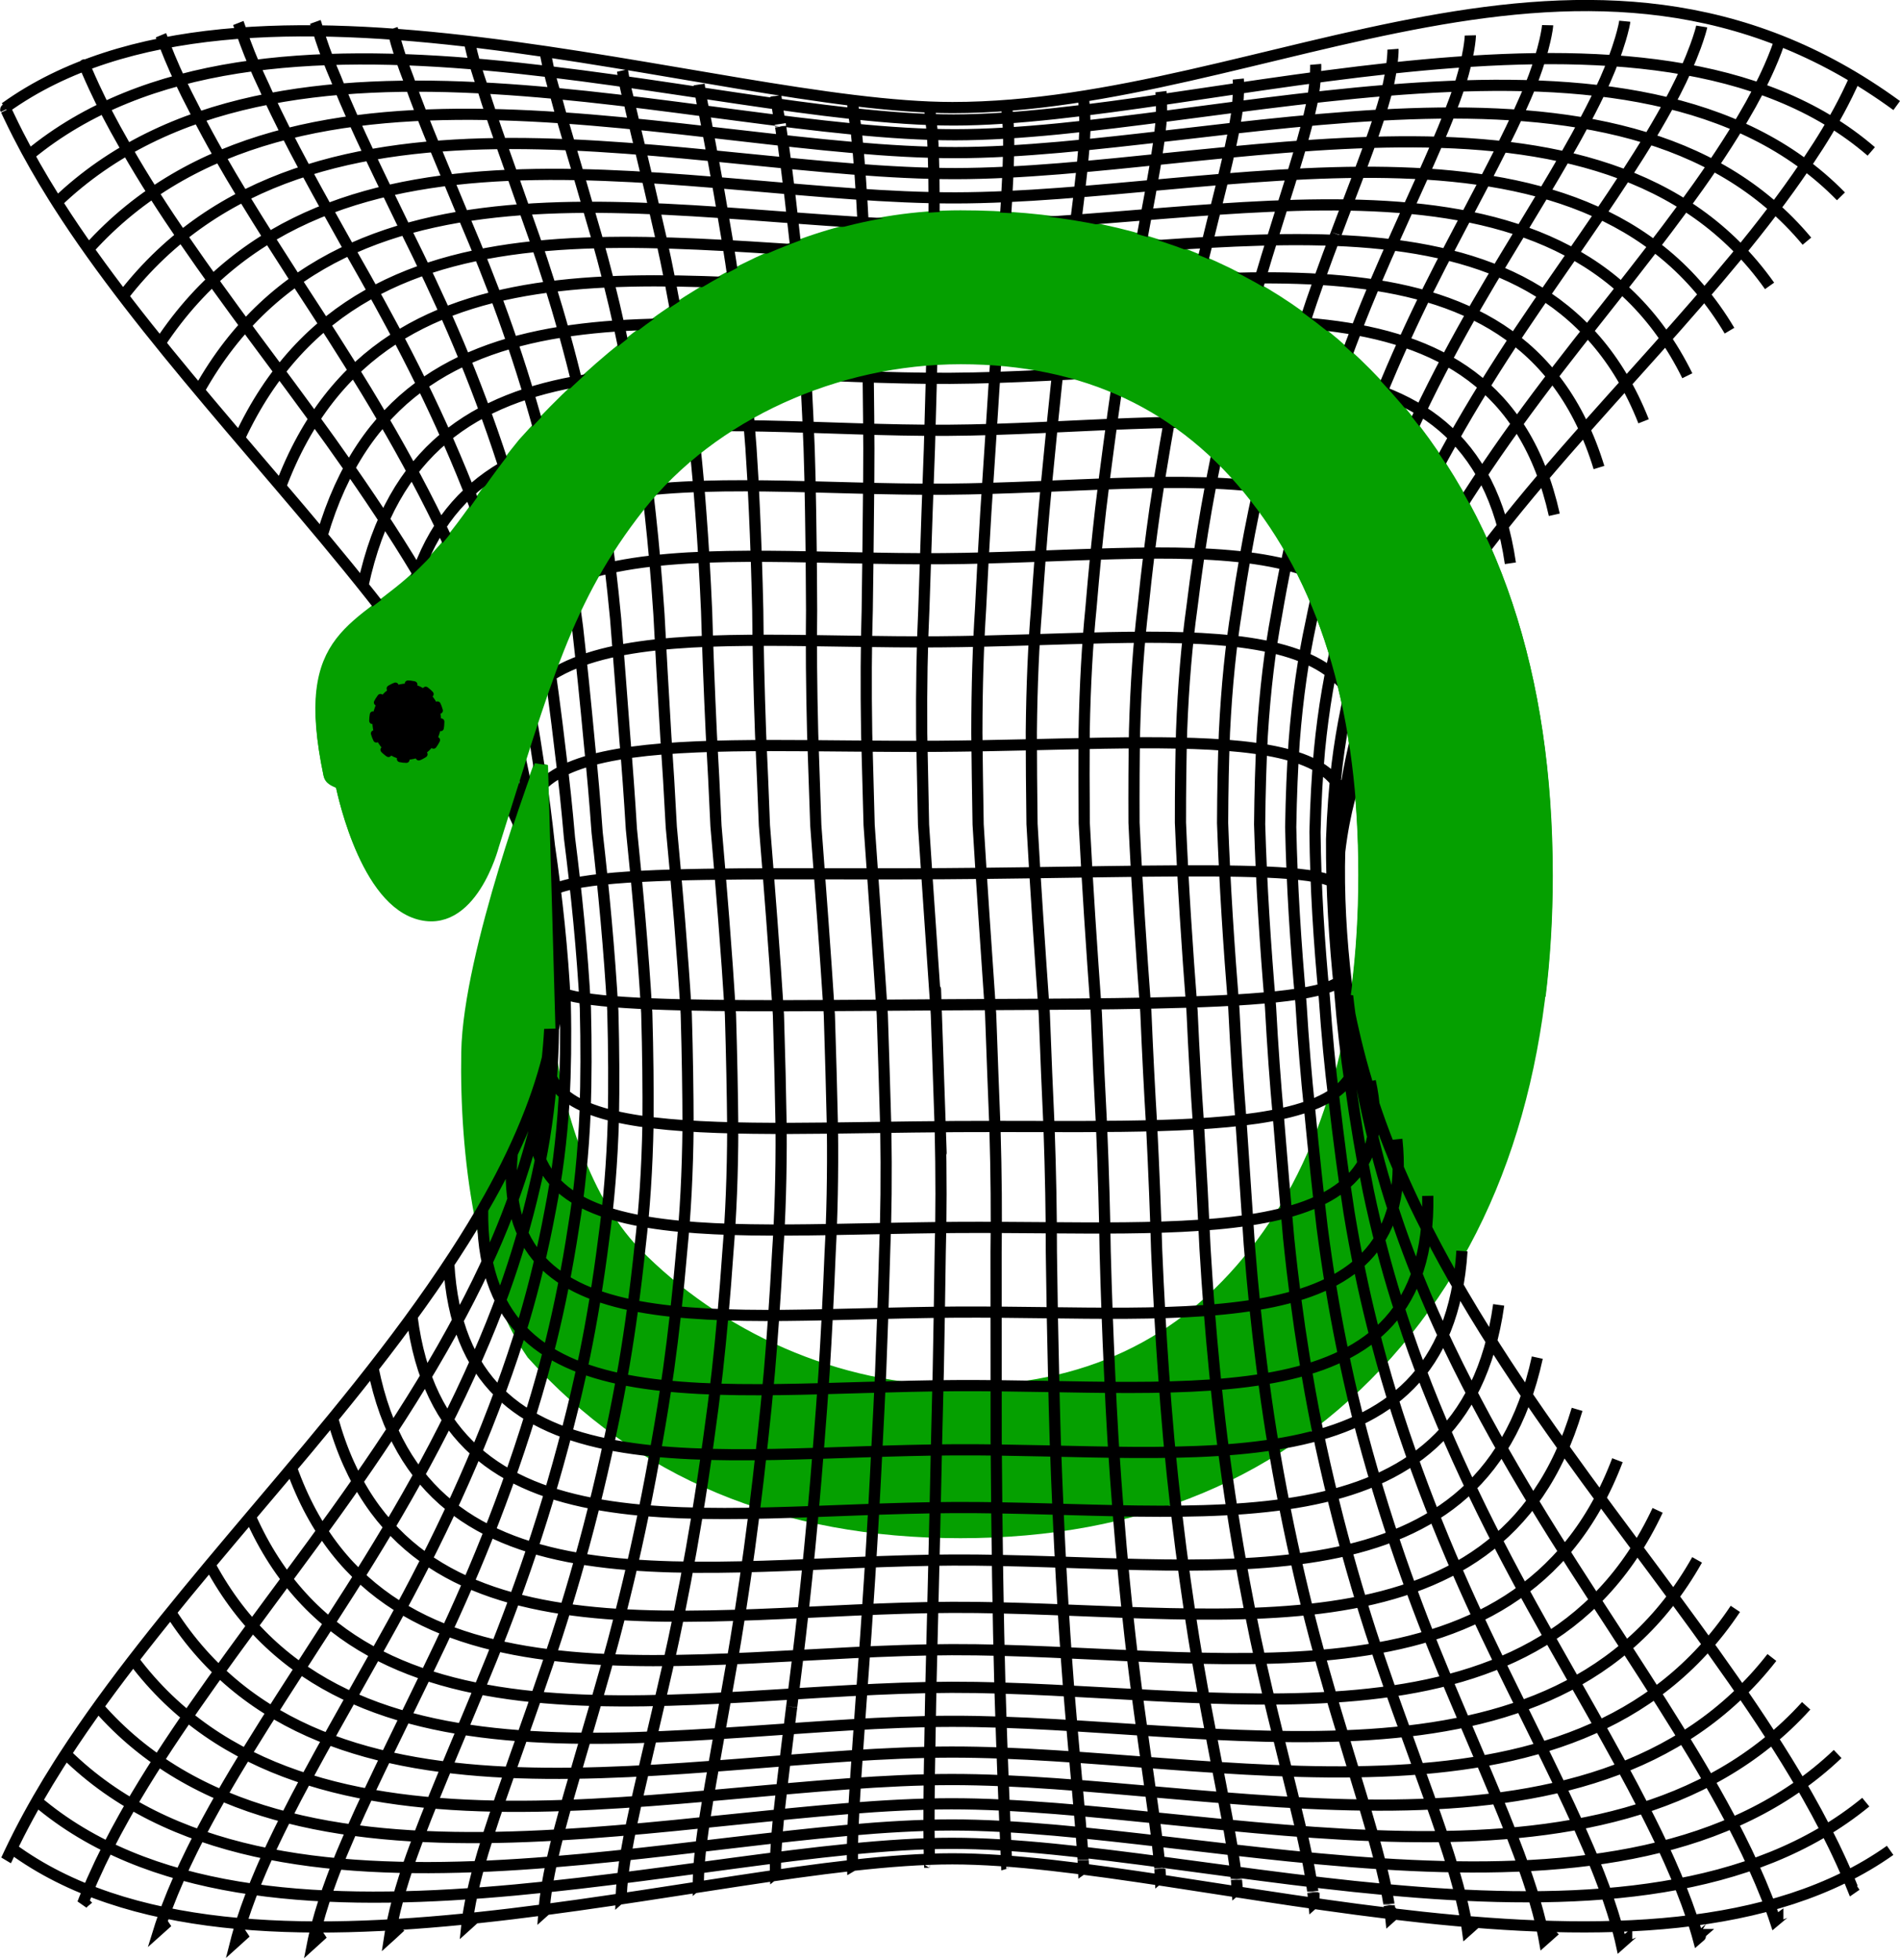 <?xml version="1.0" encoding="UTF-8" standalone="no"?>
<svg
   xmlns:dc="http://purl.org/dc/elements/1.1/"
   xmlns:cc="http://creativecommons.org/ns#"
   xmlns:rdf="http://www.w3.org/1999/02/22-rdf-syntax-ns#"
   xmlns:svg="http://www.w3.org/2000/svg"
   xmlns="http://www.w3.org/2000/svg"
   xmlns:sodipodi="http://sodipodi.sourceforge.net/DTD/sodipodi-0.dtd"
   xmlns:inkscape="http://www.inkscape.org/namespaces/inkscape"
   version="1.1"
   id="svg2"
   viewBox="0 0 263.019 271.193"
   height="76.537mm"
   width="74.23mm"
   sodipodi:docname="boa3COptimizedRect.svg"
   inkscape:version="0.92.5 (2060ec1f9f, 2020-04-08)">
  <sodipodi:namedview
     pagecolor="#ffffff"
     bordercolor="#666666"
     borderopacity="1"
     objecttolerance="10"
     gridtolerance="10"
     guidetolerance="10"
     inkscape:pageopacity="0"
     inkscape:pageshadow="2"
     inkscape:window-width="1920"
     inkscape:window-height="1016"
     id="namedview12"
     showgrid="false"
     fit-margin-top="0"
     fit-margin-left="0"
     fit-margin-right="0"
     fit-margin-bottom="0"
     inkscape:zoom="0.81172805"
     inkscape:cx="-294.24729"
     inkscape:cy="62.48526"
     inkscape:window-x="0"
     inkscape:window-y="27"
     inkscape:window-maximized="1"
     inkscape:current-layer="svg2" />
  <defs
     id="defs4" />
  <path
     inkscape:connector-curvature="0"
     id="path4151"
     style="font-style:normal;font-weight:normal;font-size:medium;line-height:125%;font-family:sans-serif;text-align:end;letter-spacing:0px;word-spacing:0px;writing-mode:lr-tb;text-anchor:end;fill:#05a000;fill-opacity:1;stroke:#05a000;stroke-width:1.875;stroke-linecap:butt;stroke-linejoin:miter;stroke-miterlimit:4;stroke-dasharray:none;stroke-opacity:1"
     d="m 132.959,192.661 c 17.221,0 30.841,-6.419 40.861,-19.256 10.098,-12.838 15.147,-30.293 15.147,-52.368 0,-22.153 -5.049,-39.648 -15.147,-52.485 -10.02,-12.837 -23.64,-19.256 -40.861,-19.256 -17.221,0 -34.455,7.681 -44.631,20.519 -10.098,12.837 -12.991,24.139 -20.233,47.016 0,0 -3.044,11.694 -10.451,9.217 -7.407,-2.478 -10.329,-17.803 -10.329,-17.803 -0.586,-0.385 -1.495,-0.537 -1.624,-1.151 -4.136,-19.766 4.134,-19.368 12.878,-27.903 6.083,-5.937 7.738,-10.056 13.993,-17.738 14.794,-16.517 35.74,-31.413 60.397,-31.413 24.579,0 44.227,8.258 58.943,24.775 14.716,16.438 22.074,38.512 22.074,66.223 0,27.632 -7.358,49.706 -22.074,66.223 -14.716,16.438 -34.364,24.657 -58.943,24.657 -24.657,0 -44.383,-8.219 -59.178,-24.657 -6.998,-10.051 -9.246,-27.47 -8.992,-41.681 0.245,-13.687 10.093,-39.809 10.093,-39.809 0,0 -0.727,9.041 1.03,37.921 0.476,7.825 4.449,22.086 11.91,29.713 11.438,11.693 27.915,19.256 45.136,19.256 z" />
  <path
     inkscape:connector-curvature="0"
     d="m 0.703,14.917 c 0.027,0.059 0.055,0.119 0.082,0.178 0.011,0.024 0.01,0.021 0.021,0.045 -0.005,-0.01 0.087,0.189 0.083,0.178 v 0 c 0.108,0.232 0.217,0.464 0.327,0.696 0,0 1e-5,10e-6 1e-5,10e-6 v 0 c 0.42,0.887 0.857,1.774 1.309,2.659 0,0 1e-5,10e-6 1e-5,10e-6 0,0 0,0 0,0 1.465,2.867 3.104,5.727 4.884,8.575 0.219,0.351 0.441,0.701 0.664,1.051 0,0 10e-6,10e-6 10e-6,10e-6 0,0 0,0 0,0 0,0 0,0 0,0 5.793,9.077 13.083,18.147 20.83,27.349 1.015,1.206 2.04,2.416 3.07,3.629 0,0 10e-6,0 10e-6,0 0,0 0,1e-5 0,1e-5 0,0 0,0 0,0 8.523,10.03 17.518,20.257 25.497,31.171 1.794,2.454 3.534,4.939 5.205,7.46 0,0 0,0 0,0 0,0 10e-6,2e-5 10e-6,2e-5 0,0 0,0 0,0 2.113,3.189 4.112,6.435 5.922,9.75 0,0 0,10e-6 0,10e-6 1.75,3.205 3.321,6.467 4.649,9.801 0,0 0,0 0,0 0.78,1.958 1.478,3.942 2.063,5.946 1.158,3.978 1.867,8.034 1.886,12.128 0,0 0,0 0,0 0.014,2.648 -0.259,5.286 -0.755,7.904 -0.668,3.528 -1.739,7.008 -3.053,10.411 0,0 0,0 0,0 -1.562,4.043 -3.475,7.981 -5.63,11.835 -1.514,2.708 -3.146,5.372 -4.856,7.996 0,1e-5 0,1e-5 0,1e-5 -8.135,12.489 -17.897,23.968 -27.417,35.214 -1.118,1.321 -2.23,2.636 -3.336,3.948 0,0 -10e-6,2e-5 -10e-6,2e-5 -8.591,10.198 -16.815,20.224 -23.282,30.205 0,0 -10e-6,1e-5 -10e-6,1e-5 -0.252,0.389 -0.502,0.778 -0.749,1.168 -1.983,3.127 -3.802,6.269 -5.416,9.417 -0.055,0.107 -0.109,0.213 -0.163,0.32 -0.441,0.867 -0.866,1.737 -1.276,2.605 0,10e-6 -0.039,0.083 -0.039,0.083 -0.107,0.227 -0.213,0.455 -0.318,0.682 0,10e-6 -0.014,0.025 -0.014,0.025 -0.001,0.002 -0.051,0.091 -0.052,0.093 M 11.521,8.61 c 0.024,0.056 0.049,0.111 0.072,0.166 2.9e-4,6.7e-4 0.018,0.041 0.018,0.042 0.024,0.055 0.047,0.109 0.069,0.162 -0.048,-0.111 0.318,0.742 0.27,0.631 0.342,0.798 0.697,1.595 1.064,2.389 0,0 0,10e-6 0,10e-6 1.189,2.571 2.538,5.149 4.015,7.725 0.179,0.32 0.36,0.64 0.543,0.961 0,0 0,0 0,0 0,0 10e-6,10e-6 10e-6,10e-6 4.735,8.29 10.851,16.821 17.384,25.692 0.937,1.262 1.663,2.239 2.6,3.501 0,0 1e-5,0 1e-5,0 7.226,9.72 14.837,20.045 21.597,31.636 1.513,2.603 2.974,5.287 4.371,8.062 10e-6,0 10e-6,0 10e-6,1e-5 1.772,3.513 3.44,7.201 4.942,11.08 0,0 0,1e-5 0,1e-5 1.43,3.732 2.739,7.744 3.88,12.052 0.682,2.522 1.295,5.175 1.813,7.955 1.127,5.343 1.884,10.798 2.049,16.317 0,0 0,0 0,0 0.054,3.564 -0.139,6.982 -0.523,10.243 -0.539,4.405 -1.463,8.582 -2.632,12.507 -1.365,4.679 -3.032,9.12 -4.905,13.346 -1.32,2.966 -2.74,5.843 -4.225,8.636 0,0 0,10e-6 -10e-6,10e-6 -7.057,13.294 -15.48,25.019 -23.64,36.033 -0.805,1.089 -2.046,2.766 -2.85,3.855 0,0 -1e-5,1e-5 -1e-5,1e-5 -7.326,9.931 -14.287,19.466 -19.59,28.676 0,0 0,1e-5 0,1e-5 -0.207,0.36 -0.411,0.719 -0.613,1.078 -1.622,2.885 -3.091,5.771 -4.367,8.645 -0.043,0.097 -0.086,0.195 -0.129,0.292 -0.348,0.792 -0.682,1.589 -1.001,2.389 -0.01,0.026 -0.02,0.051 -0.031,0.077 -0.083,0.21 -0.166,0.422 -0.247,0.637 2e-5,-1e-5 0.16,-0.138 0.16,-0.138 6.5e-4,-5.6e-4 0.589,-0.506 0.59,-0.507 M 22.279,4.879 c 0.021,0.051 0.042,0.102 0.062,0.151 0.005,0.013 0.01,0.025 0.015,0.038 0.02,0.049 0.039,0.098 0.057,0.146 0.074,0.191 0.148,0.379 0.219,0.565 0.274,0.711 0.559,1.422 0.852,2.129 0,0 0,10e-6 0,10e-6 0.952,2.289 2.051,4.599 3.265,6.919 0.145,0.29 0.292,0.581 0.44,0.872 0,0 0,10e-6 0,10e-6 0,0 0,0 0,0 3.835,7.523 8.931,15.51 14.399,24.014 0.723,1.108 1.452,2.228 2.186,3.362 0,0 10e-6,0 10e-6,10e-6 6.078,9.365 12.482,19.687 18.158,31.729 1.265,2.703 2.481,5.527 3.639,8.485 0,0 0,1e-5 0,1e-5 1.472,3.746 2.852,7.759 4.086,12.06 0,0 0,0 0,0 1.154,4.125 2.234,8.702 3.209,13.749 0,0 0,0 0,0 0.593,2.949 1.13,6.111 1.588,9.481 1.085,6.382 1.869,12.902 2.147,19.505 0.086,4.261 -0.039,8.272 -0.329,12.021 -0.427,5.07 -1.219,9.774 -2.254,14.089 -1.187,5.157 -2.63,9.972 -4.249,14.469 -1.144,3.155 -2.373,6.185 -3.655,9.096 0,0 -1e-5,1e-5 -1e-5,1e-5 -6.084,13.859 -13.311,25.696 -20.258,36.426 -0.813,1.263 -1.621,2.512 -2.419,3.745 0,0 0,2e-5 0,2e-5 -6.205,9.622 -12.051,18.65 -16.35,27.104 0,0 -10e-6,10e-6 -10e-6,10e-6 -0.168,0.331 -0.334,0.661 -0.497,0.99 -1.311,2.648 -2.48,5.281 -3.471,7.885 -0.034,0.088 -0.067,0.176 -0.1,0.265 -0.269,0.718 -0.525,1.442 -0.769,2.169 -0.008,0.023 -0.016,0.047 -0.023,0.07 -0.063,0.191 -0.126,0.386 -0.188,0.585 4e-5,-3e-5 0.264,-0.236 0.264,-0.236 8.2e-4,-7.2e-4 0.972,-0.865 0.973,-0.866 M 32.988,3.184 c 0.018,0.046 0.035,0.091 0.052,0.136 0.004,0.011 0.008,0.023 0.012,0.034 0.016,0.044 0.031,0.087 0.046,0.13 0.06,0.17 0.118,0.337 0.175,0.501 0.215,0.629 0.44,1.257 0.672,1.883 0,0 0,10e-6 0,10e-6 0.751,2.025 1.637,4.083 2.627,6.164 0.116,0.262 0.234,0.525 0.353,0.788 0,0 0,0 0,0 0,0 0,10e-6 0,10e-6 3.076,6.788 7.291,14.24 11.829,22.358 0.603,1.056 1.211,2.127 1.823,3.217 0,0 0,10e-6 0,10e-6 5.069,8.988 10.415,19.222 15.134,31.538 1.048,2.764 2.049,5.68 2.998,8.762 0,0 0,1e-5 0,1e-5 1.21,3.905 2.338,8.148 3.339,12.752 0,0 0,1e-5 0,1e-5 0.916,4.408 1.798,9.397 2.625,14.988 0,0 0,0 0,0 0.513,3.264 0.98,6.801 1.384,10.608 1.034,7.15 1.828,14.459 2.193,21.865 0.11,4.777 0.042,9.226 -0.167,13.334 -0.331,5.56 -1.005,10.649 -1.914,15.248 -1.024,5.504 -2.266,10.587 -3.656,15.274 -0.985,3.287 -2.042,6.421 -3.142,9.41 -1e-5,0 -1e-5,0 -1e-5,10e-6 -5.208,14.23 -11.368,26.073 -17.237,36.487 -0.687,1.227 -1.367,2.436 -2.038,3.625 0,0 -1e-5,1e-5 -1e-5,1e-5 -5.215,9.288 -10.083,17.808 -13.523,25.536 0,0 -10e-6,10e-6 -10e-6,10e-6 -0.135,0.303 -0.267,0.604 -0.397,0.906 -1.046,2.42 -1.96,4.809 -2.713,7.15 -0.025,0.079 -0.051,0.159 -0.076,0.238 -0.203,0.645 -0.395,1.297 -0.575,1.951 -0.006,0.021 -0.011,0.042 -0.017,0.063 -0.046,0.172 -0.092,0.349 -0.138,0.53 5e-5,-5e-5 0.313,-0.282 0.313,-0.282 9.3e-4,-8.4e-4 1.15,-1.033 1.151,-1.034 M 43.659,3.031 c 0.015,0.041 0.029,0.081 0.042,0.12 0.003,0.01 0.007,0.02 0.01,0.03 0.013,0.039 0.025,0.077 0.036,0.114 0.047,0.149 0.093,0.296 0.136,0.44 0.166,0.551 0.341,1.103 0.521,1.653 0,0 0,1e-5 0,1e-5 0.584,1.781 1.291,3.607 2.091,5.467 0.092,0.235 0.186,0.471 0.281,0.708 0,0 0,1e-5 0,1e-5 0,0 0,0 0,0 2.444,6.094 5.902,13.037 9.631,20.762 0.499,1.004 1.001,2.027 1.506,3.071 0,1e-5 0,1e-5 0,1e-5 4.186,8.607 8.603,18.688 12.479,31.144 0.857,2.794 1.67,5.764 2.437,8.925 0,0 0,1e-5 0,1e-5 0.981,4.006 1.889,8.402 2.689,13.214 0,0 0,10e-6 0,10e-6 0.711,4.601 1.421,9.88 2.117,15.857 0.441,3.487 0.847,7.291 1.2,11.411 0.978,7.699 1.769,15.572 2.199,23.551 0.129,5.146 0.108,9.907 -0.033,14.269 -0.247,5.908 -0.815,11.267 -1.609,16.064 -0.877,5.745 -1.937,11.011 -3.122,15.822 -0.842,3.373 -1.743,6.573 -2.68,9.607 0,0 0,1e-5 0,1e-5 -4.423,14.45 -9.631,26.219 -14.545,36.303 -0.574,1.189 -1.142,2.356 -1.701,3.501 0,0 -10e-6,1e-5 -10e-6,1e-5 -4.344,8.945 -8.357,16.969 -11.071,24.013 0,0 -10e-6,0 -10e-6,0 -0.106,0.276 -0.211,0.551 -0.313,0.826 -0.821,2.204 -1.524,4.362 -2.08,6.454 -0.019,0.071 -0.037,0.142 -0.056,0.213 -0.149,0.576 -0.289,1.158 -0.417,1.741 -0.004,0.019 -0.008,0.037 -0.012,0.056 -0.033,0.153 -0.066,0.311 -0.098,0.473 6e-5,-6e-5 0.319,-0.289 0.319,-0.289 0.001,-9.3e-4 1.173,-1.057 1.174,-1.058 M 54.304,3.979 c 0.012,0.036 0.023,0.071 0.033,0.105 0.003,0.009 0.005,0.017 0.008,0.026 0.01,0.034 0.019,0.067 0.028,0.1 0.036,0.13 0.071,0.258 0.104,0.383 0.125,0.479 0.259,0.962 0.397,1.443 0,0 0,0 0,0 0.448,1.558 1.008,3.174 1.649,4.834 0.073,0.211 0.147,0.422 0.222,0.635 0,0 0,0 0,0 0,0 0,10e-6 0,10e-6 1.922,5.449 4.735,11.923 7.76,19.261 0.407,0.955 0.817,1.93 1.23,2.929 0,0 1e-5,0 1e-5,0 3.415,8.236 7.014,18.123 10.148,30.617 0.689,2.802 1.339,5.796 1.945,9.001 0,0 0,1e-5 0,1e-5 0.781,4.062 1.498,8.552 2.122,13.498 1e-5,0 1e-5,1e-5 1e-5,1e-5 0.535,4.725 1.095,10.198 1.676,16.434 0.377,3.637 0.726,7.624 1.036,11.958 0.919,8.073 1.698,16.332 2.174,24.704 0.144,5.398 0.161,10.372 0.078,14.906 -0.175,6.143 -0.649,11.683 -1.337,16.609 -0.745,5.903 -1.641,11.285 -2.641,16.171 -0.713,3.425 -1.475,6.661 -2.265,9.715 0,0 0,2e-5 0,2e-5 -3.72,14.554 -8.078,26.197 -12.149,35.952 -0.475,1.15 -0.944,2.276 -1.405,3.378 0,0 0,1e-5 0,1e-5 -3.58,8.608 -6.848,16.159 -8.955,22.573 0,0 -1e-5,1e-5 -1e-5,1e-5 -0.083,0.252 -0.163,0.502 -0.242,0.752 -0.634,2.005 -1.163,3.947 -1.56,5.808 -0.013,0.063 -0.027,0.126 -0.04,0.189 -0.106,0.512 -0.203,1.028 -0.29,1.543 -0.003,0.017 -0.006,0.033 -0.008,0.05 -0.022,0.135 -0.044,0.275 -0.066,0.418 7e-5,-7e-5 0.296,-0.267 0.296,-0.267 10e-4,-10e-4 1.084,-0.977 1.085,-0.978 M 64.932,5.635 c 0.009,0.031 0.017,0.061 0.025,0.09 0.002,0.007 0.004,0.015 0.006,0.022 0.007,0.029 0.014,0.058 0.021,0.086 0.027,0.112 0.053,0.223 0.077,0.331 0.093,0.415 0.194,0.835 0.299,1.255 0,0 0,10e-6 0,10e-6 0.34,1.361 0.779,2.789 1.289,4.27 0.057,0.189 0.115,0.378 0.174,0.569 0,0 0,10e-6 0,10e-6 0,0 0,0 0,0 1.494,4.852 3.762,10.929 6.171,17.887 0.328,0.908 0.657,1.84 0.988,2.797 0,0 0,10e-6 0,10e-6 2.741,7.886 5.62,17.559 8.1,30.021 0.542,2.793 1.047,5.792 1.514,9.014 0,0 0,1e-5 0,1e-5 0.605,4.085 1.155,8.624 1.627,13.649 0,0 0,1e-5 0,1e-5 0.383,4.791 0.813,10.394 1.292,16.79 0.319,3.733 0.619,7.836 0.888,12.307 0.86,8.313 1.62,16.823 2.129,25.447 0.155,5.561 0.205,10.67 0.171,15.314 -0.113,6.293 -0.502,11.944 -1.093,16.948 -0.625,5.999 -1.374,11.446 -2.207,16.369 -0.597,3.45 -1.234,6.701 -1.892,9.759 0,-1e-5 -1e-5,1e-5 -1e-5,1e-5 -3.089,14.576 -6.689,26.061 -10.016,35.501 -0.388,1.113 -0.77,2.2 -1.144,3.261 0,10e-6 0,10e-6 0,10e-6 -2.909,8.29 -5.531,15.402 -7.135,21.248 0,0 0,10e-6 0,10e-6 -0.063,0.23 -0.124,0.458 -0.184,0.685 -0.48,1.824 -0.867,3.572 -1.139,5.223 -0.009,0.056 -0.018,0.112 -0.027,0.168 -0.072,0.454 -0.136,0.909 -0.191,1.361 -0.002,0.015 -0.004,0.029 -0.005,0.043 -0.014,0.119 -0.028,0.241 -0.041,0.366 7e-5,-6e-5 0.252,-0.227 0.252,-0.227 10e-4,-0.001 0.924,-0.83 0.925,-0.831 m 9.744,-257.698 c 0.006,0.026 0.013,0.052 0.018,0.077 10e-4,0.006 0.003,0.013 0.004,0.019 0.005,0.025 0.01,0.05 0.015,0.074 0.02,0.096 0.039,0.191 0.057,0.285 0.068,0.359 0.143,0.724 0.222,1.091 0,0 0,10e-6 0,10e-6 0.257,1.189 0.6,2.454 1.002,3.782 0.044,0.169 0.089,0.34 0.135,0.511 0,0 0,0 0,0 0,0 0,10e-6 0,10e-6 1.185,4.458 2.912,9.929 4.823,16.665 0.258,0.867 0.518,1.758 0.777,2.676 0,0 0,1e-5 0,1e-5 2.15,7.569 4.39,17.025 6.289,29.41 0.411,2.776 0.789,5.764 1.133,8.987 0,0 1e-5,1e-5 1e-5,1e-5 0.45,4.085 0.853,8.643 1.192,13.706 0,0 0,1e-5 0,1e-5 0.253,4.839 0.566,10.48 0.955,16.985 0.268,3.788 0.522,7.959 0.756,12.512 0.801,8.455 1.539,17.114 2.071,25.887 0.164,5.657 0.241,10.846 0.249,15.553 -0.059,6.379 -0.372,12.092 -0.874,17.136 -0.516,6.049 -1.133,11.527 -1.816,16.46 -0.492,3.457 -1.016,6.708 -1.556,9.759 0,0 0,2e-5 0,2e-5 -2.521,14.545 -5.442,25.861 -8.11,35.012 -0.311,1.079 -0.616,2.131 -0.914,3.153 0,1e-5 0,1e-5 0,1e-5 -2.32,8.001 -4.38,14.719 -5.572,20.067 0,1e-5 0,1e-5 0,1e-5 -0.047,0.21 -0.092,0.419 -0.136,0.626 -0.353,1.666 -0.628,3.242 -0.803,4.708 -0.006,0.05 -0.012,0.099 -0.017,0.149 -0.046,0.402 -0.085,0.804 -0.116,1.199 -10e-4,0.013 -0.002,0.025 -0.003,0.038 -0.008,0.104 -0.015,0.21 -0.023,0.318 8e-5,-7e-5 0.199,-0.178 0.199,-0.178 0.001,-10e-4 0.725,-0.647 0.727,-0.648 M 86.164,9.759 c 0.005,0.022 0.009,0.044 0.013,0.066 0.001,0.005 0.002,0.011 0.003,0.016 0.004,0.021 0.007,0.043 0.011,0.063 0.014,0.083 0.028,0.165 0.041,0.246 0.049,0.311 0.106,0.63 0.166,0.953 0,0 0,10e-6 0,10e-6 0.194,1.044 0.462,2.174 0.778,3.372 0.034,0.153 0.069,0.307 0.104,0.462 0,0 0,0 0,0 0,0 0,0 0,0 0.911,4.037 2.229,9.159 3.672,15.618 0.197,0.831 0.394,1.687 0.591,2.571 0,0 0,0 0,0 1.627,7.292 3.297,16.543 4.675,28.833 0.294,2.753 0.559,5.725 0.794,8.937 0,0 0,0 0,0 0.312,4.072 0.585,8.629 0.805,13.704 0,10e-6 0,10e-6 0,10e-6 0.137,4.846 0.349,10.522 0.658,17.07 0.221,3.815 0.435,8.021 0.637,12.618 0.744,8.527 1.458,17.268 2.006,26.118 0.17,5.708 0.271,10.938 0.316,15.675 -0.011,6.421 -0.255,12.163 -0.675,17.222 -0.418,6.068 -0.914,11.553 -1.461,16.482 -0.397,3.453 -0.819,6.696 -1.251,9.733 0,0 0,0 0,1e-5 -2.008,14.483 -4.316,25.637 -6.398,34.535 -0.054,0.235 -0.656,2.825 -0.71,3.06 0,0 0,1e-5 0,1e-5 -1.799,7.752 -3.37,14.126 -4.226,19.057 0,0 0,1e-5 0,1e-5 -0.034,0.194 -0.066,0.386 -0.097,0.577 -0.251,1.531 -0.437,2.962 -0.541,4.27 -0.004,0.044 -0.007,0.088 -0.01,0.133 -0.026,0.359 -0.048,0.714 -0.062,1.06 -4.7e-4,0.011 -9.2e-4,0.022 -0.001,0.033 -0.004,0.091 -0.007,0.183 -0.01,0.277 7e-5,-6e-5 0.143,-0.126 0.143,-0.126 0.175,-0.155 0.348,-0.307 0.52,-0.457 M 96.78,11.695 c 0.003,0.019 0.006,0.037 0.009,0.056 7e-4,0.005 10e-4,0.009 0.002,0.014 0.003,0.018 0.005,0.037 0.007,0.055 0.01,0.072 0.02,0.143 0.029,0.215 0.036,0.273 0.08,0.555 0.126,0.842 0,0 0,0 0,0 0.149,0.928 0.359,1.949 0.604,3.043 0.011,0.056 0.069,0.367 0.079,0.423 0,0 0,0 0,0 0,0 0,1e-5 0,1e-5 0.711,3.81 1.63,8.414 2.677,14.765 0.142,0.801 0.284,1.628 0.424,2.484 0,0 0,0 0,0 1.159,7.064 2.31,16.135 3.216,28.328 0.189,2.731 0.35,5.682 0.487,8.881 0,0 0,1e-5 0,1e-5 0.188,4.054 0.343,8.599 0.457,13.67 0,0 0,1e-5 0,1e-5 0.034,4.842 0.155,10.525 0.391,17.09 0.179,3.825 0.356,8.045 0.53,12.66 0.69,8.556 1.38,17.334 1.941,26.215 0.176,5.729 0.298,10.975 0.375,15.723 0.032,6.437 -0.148,12.185 -0.493,17.245 -0.327,6.07 -0.712,11.549 -1.136,16.465 -0.31,3.444 -0.638,6.675 -0.972,9.696 0,0 -1e-5,1e-5 -1e-5,1e-5 -1.539,14.412 -3.289,25.424 -4.845,34.114 -0.086,0.486 -0.441,2.497 -0.527,2.983 0,0 0,1e-5 0,1e-5 -1.334,7.551 -2.476,13.64 -3.058,18.236 0,0 0,1e-5 0,1e-5 -0.023,0.181 -0.045,0.359 -0.066,0.536 -0.168,1.422 -0.285,2.736 -0.338,3.916 -0.002,0.04 -0.003,0.08 -0.005,0.12 -0.013,0.323 -0.021,0.641 -0.025,0.947 -1.1e-4,0.01 -2.1e-4,0.02 -2.9e-4,0.029 -6.6e-4,0.08 -0.001,0.161 -0.001,0.242 5e-5,-4e-5 0.091,-0.078 0.091,-0.078 0.112,-0.096 0.221,-0.189 0.329,-0.281 M 107.404,13.275 c 0.002,0.016 0.004,0.033 0.006,0.049 -2e-5,-1.3e-4 0.001,0.013 0.001,0.012 0.002,0.016 0.004,0.032 0.005,0.048 0.004,0.039 0.018,0.152 0.022,0.191 0.028,0.244 0.062,0.499 0.099,0.759 0,0 0,0 0,0 0.118,0.841 0.283,1.783 0.47,2.799 -0.001,-0.007 0.059,0.4 0.059,0.393 0,0 0,0 0,0 0,0 0,10e-6 0,10e-6 0.515,3.49 1.142,8.01 1.796,14.119 0.093,0.778 0.184,1.583 0.273,2.418 0,0 0,0 0,0 0.73,6.891 1.403,15.815 1.873,27.924 0.091,2.712 0.158,5.644 0.204,8.828 0,0 0,0 0,0 0.073,4.035 0.12,8.566 0.138,13.628 0,0 0,0 0,1e-5 -0.059,4.832 -0.021,10.512 0.148,17.079 0.14,3.825 0.284,8.048 0.432,12.668 0.64,8.558 1.308,17.355 1.878,26.239 0.182,5.733 0.323,10.982 0.43,15.73 0.072,6.438 -0.05,12.182 -0.323,17.236 -0.242,6.063 -0.525,11.531 -0.833,16.433 -0.229,3.433 -0.47,6.653 -0.713,9.66 0,0 0,1e-5 0,1e-5 -1.103,14.347 -2.339,25.249 -3.414,33.781 0.038,-0.305 -0.399,3.23 -0.361,2.925 0,0 0,0 0,0 -0.911,7.404 -1.672,13.271 -2.028,17.622 0,0 0,0 0,0 -0.014,0.171 -0.027,0.34 -0.04,0.507 -0.101,1.341 -0.164,2.567 -0.181,3.652 -5.7e-4,0.037 -0.001,0.073 -0.001,0.11 -0.003,0.296 -0.004,0.586 -3.3e-4,0.863 1.1e-4,0.009 2.3e-4,0.018 3.6e-4,0.026 10e-4,0.072 0.002,0.145 0.004,0.216 2e-5,-2e-5 0.049,-0.039 0.049,-0.039 0.06,-0.048 0.117,-0.093 0.172,-0.137 M 118.039,14.359 c 0.001,0.015 0.003,0.029 0.004,0.044 4e-5,4.3e-4 10e-4,0.011 10e-4,0.011 0.003,0.035 8.9e-4,0.009 0.004,0.044 0.006,0.058 0.012,0.117 0.018,0.176 0.024,0.225 0.052,0.463 0.082,0.706 0,0 0,0 0,0 0.096,0.782 0.226,1.679 0.364,2.64 0.014,0.123 0.027,0.248 0.041,0.374 0,0 0,0 0,0 0,0 0,0 0,0 0.352,3.299 0.693,7.726 0.988,13.692 0.046,0.763 0.09,1.553 0.13,2.373 0,0 0,1e-5 0,1e-5 0.327,6.778 0.549,15.592 0.605,27.645 -10e-4,2.699 -0.024,5.615 -0.063,8.79 0,0 0,1e-5 0,1e-5 -0.035,4.022 -0.089,8.539 -0.162,13.592 0,10e-6 0,10e-6 0,10e-6 -0.147,4.823 -0.186,10.498 -0.078,17.06 0.011,0.39 0.331,12.274 0.341,12.664 0.594,8.559 1.242,17.35 1.822,26.233 0.188,5.731 0.348,10.979 0.484,15.723 0.11,6.434 0.044,12.171 -0.161,17.219 -0.161,6.055 -0.347,11.514 -0.546,16.404 -0.153,3.423 -0.312,6.638 -0.469,9.633 0,0 0,1e-5 0,1e-5 -0.692,14.297 -1.443,25.136 -2.07,33.562 -0.072,0.995 -0.141,1.955 -0.206,2.888 0,1e-5 0,1e-5 -1e-5,1e-5 -0.519,7.318 -0.932,13.026 -1.095,17.227 0,0 0,0 0,0 -0.006,0.164 -0.012,0.327 -0.018,0.487 -0.043,1.289 -0.065,2.458 -0.057,3.481 2.5e-4,0.035 5.6e-4,0.069 9.2e-4,0.104 0.003,0.279 0.008,0.55 0.015,0.807 1e-5,1.6e-4 7e-4,0.025 7e-4,0.025 0.002,0.067 0.004,0.134 0.006,0.199 0.007,-0.004 0.013,-0.008 0.02,-0.012 0.024,-0.015 0.045,-0.027 0.065,-0.038 M 128.686,14.857 c 10e-4,0.014 0.002,0.028 0.003,0.042 1e-5,1.6e-4 9.2e-4,0.011 9.3e-4,0.011 10e-4,0.014 0.003,0.028 0.004,0.042 0.005,0.055 0.011,0.112 0.016,0.169 0.021,0.216 0.047,0.447 0.072,0.682 0,0 0,0 0,0 0.084,0.789 0.176,1.598 0.274,2.568 0.008,0.12 0.017,0.242 0.024,0.365 0,0 0,0 0,0 0,0 0,0 0,0 0.202,3.209 0.263,7.594 0.212,13.489 0.001,0.756 -0.001,1.538 -0.008,2.352 0,0 0,0 0,0 -0.064,6.744 -0.28,15.459 -0.625,27.505 -0.091,2.697 -0.199,5.596 -0.322,8.77 0,0 0,1e-5 0,1e-5 -0.14,4.012 -0.292,8.529 -0.452,13.575 0,1e-5 0,1e-5 0,1e-5 -0.231,4.819 -0.344,10.491 -0.295,17.052 0.07,3.822 0.155,8.043 0.257,12.662 0.551,8.558 1.182,17.348 1.773,26.228 -0.562,-16.461 1.1,32.177 0.538,15.716 0.148,6.43 0.137,12.163 -0.003,17.208 -0.083,6.051 -0.174,11.504 -0.267,16.389 -0.028,1.213 -0.204,8.409 -0.232,9.622 0,0 0,1e-5 0,1e-5 -0.293,14.19 -0.579,25.175 -0.776,33.473 -0.022,0.99 -0.042,1.946 -0.059,2.873 0,0 0,1e-5 0,1e-5 -0.143,7.303 -0.23,12.903 -0.22,17.059 0,0 0,0 0,0 4.3e-4,0.162 0.001,0.321 0.002,0.479 0.007,1.266 0.022,2.411 0.047,3.405 2e-5,9.2e-4 0.003,0.1 0.003,0.101 0.007,0.272 0.015,0.534 0.024,0.783 1e-5,2.7e-4 8.6e-4,0.024 8.7e-4,0.024 0.002,0.065 0.005,0.129 0.007,0.192 0.002,-1.6e-4 0.004,-1.8e-4 0.006,-4e-5 0.007,5.2e-4 0.013,0.003 0.016,0.008 M 139.347,14.728 c 0.001,0.014 0.002,0.028 0.004,0.042 2e-5,2.6e-4 9.3e-4,0.011 9.5e-4,0.011 7.4e-4,0.008 0.003,0.035 0.004,0.043 0.005,0.056 0.011,0.113 0.016,0.171 0.021,0.222 0.043,0.448 0.064,0.688 0,0 0,0 0,0 0.068,0.774 0.134,1.629 0.185,2.583 0.003,0.121 0.005,0.243 0.007,0.367 0,0 0,0 0,0 0,0 0,0 0,0 0.05,3.214 -0.174,7.624 -0.57,13.513 -0.044,0.756 -0.093,1.539 -0.146,2.353 0,0 0,0 0,0 -0.445,6.561 -1.121,15.647 -1.855,27.509 -0.178,2.665 -0.377,5.629 -0.581,8.772 0,0 0,1e-5 0,1e-5 -0.244,4.014 -0.494,8.53 -0.74,13.581 0,0 0,1e-5 0,1e-5 -0.315,4.821 -0.501,10.497 -0.508,17.061 0.036,3.824 0.094,8.047 0.176,12.668 0.512,8.59 1.125,17.325 1.732,26.235 0.204,5.731 0.403,10.974 0.595,15.717 0.187,6.431 0.23,12.163 0.156,17.209 -0.004,6.05 -8e-4,11.508 0.01,16.395 -0.005,3.432 -0.005,6.624 0.003,9.627 0,0 0,2e-5 0,2e-5 0.1,14.317 0.281,25.088 0.504,33.521 0.027,0.992 0.056,1.951 0.087,2.88 0,0 0,1e-5 0,1e-5 0.232,7.397 0.456,12.87 0.638,17.123 0,0 0,1e-5 0,1e-5 4.2e-4,0.01 0.021,0.472 0.021,0.481 0.056,1.278 0.104,2.42 0.146,3.427 9e-5,0.002 0.004,0.099 0.004,0.101 0.005,0.108 0.028,0.682 0.032,0.789 1e-5,4e-4 9.6e-4,0.024 9.7e-4,0.024 0.002,0.038 0.006,0.156 0.008,0.194 0.003,-10e-4 0.007,-0.002 0.01,-0.003 0.012,-0.003 0.021,-0.005 0.028,-0.004 M 150.024,13.984 c -0.001,-0.015 0.006,0.061 0.004,0.046 -2e-5,-2.2e-4 0.001,0.012 0.001,0.012 0.001,0.015 0.003,0.03 0.004,0.046 0.005,0.06 0.011,0.12 0.016,0.181 0.019,0.233 0.038,0.474 0.054,0.723 0,0 0,0 0,0 0.051,0.809 0.084,1.701 0.087,2.684 -0.003,0.125 -0.007,0.251 -0.011,0.379 0,0 0,0 0,0 0,0 0,0 0,0 -0.118,3.31 -0.645,7.816 -1.399,13.762 -0.091,0.764 -0.187,1.555 -0.289,2.376 0,10e-6 0,10e-6 0,10e-6 -0.857,6.738 -1.974,15.643 -3.123,27.655 -0.271,2.691 -0.556,5.627 -0.845,8.795 0,0 0,1e-5 0,1e-5 -0.351,4.024 -0.699,8.548 -1.033,13.607 0,0 0,1e-5 0,1e-5 -0.399,4.829 -0.659,10.514 -0.723,17.086 0.003,3.829 0.033,8.056 0.096,12.68 0.473,8.591 1.076,17.346 1.698,26.251 0.215,5.733 0.435,10.979 0.657,15.724 0.228,6.434 0.328,12.169 0.322,17.221 0.076,6.057 0.177,11.521 0.295,16.418 0.071,3.435 0.151,6.642 0.243,9.65 0,0 0,2e-5 0,2e-5 0.502,14.347 1.155,25.2 1.809,33.706 0.077,1.002 0.156,1.971 0.236,2.91 0,0 0,10e-6 0,10e-6 0.484,5.867 1.035,11.552 1.518,17.418 0,0 0,0 0,0 -0.003,-0.037 0.044,0.532 0.041,0.495 0.107,1.311 0.192,2.5 0.252,3.546 -0.001,-0.019 0.007,0.125 0.006,0.106 0.016,0.286 0.03,0.563 0.042,0.827 1e-5,3.8e-4 0.001,0.025 0.001,0.025 0.003,0.069 0.006,0.138 0.009,0.205 0.01,-0.007 0.02,-0.015 0.03,-0.022 0.036,-0.026 0.07,-0.05 0.102,-0.072 m 10.589,-245.741 c 0.002,0.017 0.004,0.034 0.005,0.051 4e-4,0.004 8e-4,0.009 10e-4,0.013 0.002,0.017 0.003,0.034 0.004,0.051 0.005,0.066 0.01,0.133 0.015,0.2 0.016,0.255 0.03,0.518 0.038,0.788 0,0 0,0 0,10e-6 0.027,0.875 0.018,1.831 -0.035,2.87 -0.01,0.132 -0.022,0.266 -0.034,0.401 0,0 0,0 0,0 0,0 0,0 0,0 -0.316,3.495 -1.175,8.168 -2.313,14.229 -0.141,0.78 -0.289,1.586 -0.443,2.422 0,0 0,0 0,0 -1.291,6.871 -2.884,15.846 -4.464,27.933 -0.367,2.708 -0.745,5.653 -1.122,8.836 0,0 0,1e-5 0,1e-5 -0.462,4.04 -0.914,8.578 -1.339,13.649 0,0 0,10e-6 0,10e-6 -0.487,4.841 -0.824,10.536 -0.945,17.115 -0.031,3.833 -0.028,8.064 0.015,12.69 0.434,8.593 1.028,17.356 1.668,26.258 0.227,5.733 0.471,10.979 0.726,15.726 0.272,6.437 0.432,12.175 0.499,17.233 0.162,6.065 0.365,11.541 0.596,16.452 0.15,3.444 0.314,6.666 0.495,9.687 0,0 0,2e-5 0,2e-5 0.923,14.408 2.069,25.374 3.177,34.017 0.13,1.019 0.261,2.005 0.392,2.962 0,0 0,0 0,1e-5 1.01,7.53 1.912,13.435 2.463,17.94 0,0 0,0 0,0 0.021,0.175 0.043,0.348 0.063,0.52 0.165,1.377 0.293,2.639 0.378,3.761 -1.6e-4,-0.002 0.009,0.116 0.009,0.114 0.023,0.307 0.042,0.607 0.058,0.895 1e-5,2.5e-4 0.002,0.027 0.002,0.028 0.004,0.075 0.008,0.151 0.011,0.226 3e-5,-3e-5 0.065,-0.054 0.065,-0.054 0.079,-0.066 0.157,-0.129 0.232,-0.191 M 171.412,10.94 c 0.002,0.02 0.004,0.04 0.006,0.059 4.1e-4,0.005 8.1e-4,0.01 0.001,0.015 0.002,0.019 0.003,0.039 0.004,0.058 0.005,0.076 0.009,0.151 0.011,0.226 0.01,0.287 0.015,0.581 0.011,0.881 0,0 0,10e-6 0,10e-6 -0.01,0.971 -0.073,2.017 -0.196,3.139 -0.019,0.143 -0.04,0.287 -0.061,0.433 0,0 0,0 0,0 0,0 0,10e-6 0,10e-6 -0.557,3.765 -1.791,8.673 -3.35,14.905 -0.049,0.199 -0.563,2.289 -0.611,2.488 -1e-5,0 -1e-5,0 -1e-5,0 -1.765,7.05 -3.873,16.15 -5.913,28.324 -0.47,2.728 -0.947,5.688 -1.418,8.886 0,0 0,1e-5 0,1e-5 -0.581,4.058 -1.143,8.611 -1.664,13.693 0,0 0,10e-6 0,10e-6 -0.58,4.851 -0.997,10.553 -1.179,17.131 -0.067,3.833 -0.092,8.061 -0.069,12.681 0.394,8.583 0.979,17.337 1.639,26.221 0.241,5.722 0.511,10.962 0.802,15.704 0.32,6.431 0.546,12.165 0.692,17.228 0.255,6.069 0.568,11.555 0.921,16.482 0.235,3.455 0.49,6.692 0.765,9.729 0,0 0,2e-5 0,2e-5 1.375,14.484 3.049,25.598 4.645,34.436 0.187,1.042 0.375,2.052 0.561,3.034 0,0 0,1e-5 0,1e-5 1.444,7.725 2.727,13.877 3.513,18.681 0,0 0,0 0,0 0.031,0.187 0.06,0.372 0.09,0.555 0.235,1.472 0.418,2.836 0.539,4.069 -1.3e-4,-10e-4 0.012,0.126 0.012,0.125 0.033,0.338 0.06,0.67 0.083,0.992 1e-5,1.6e-4 0.002,0.031 0.002,0.031 0.006,0.085 0.011,0.17 0.017,0.256 6e-5,-5e-5 0.112,-0.097 0.112,-0.097 0.137,-0.119 0.272,-0.235 0.405,-0.35 M 182.12,8.911 c 0.002,0.024 0.004,0.047 0.006,0.07 3.6e-4,0.006 7e-4,0.012 0.001,0.017 0.001,0.023 0.002,0.045 0.002,0.067 0.003,0.088 0.005,0.175 0.004,0.261 -0.001,0.329 -0.011,0.663 -0.03,1.001 0,0 0,10e-6 0,10e-6 -0.063,1.095 -0.198,2.258 -0.408,3.488 -0.03,0.157 -0.062,0.315 -0.095,0.475 0,0 0,0 0,0 0,0 0,0 0,10e-6 -0.854,4.117 -2.518,9.323 -4.549,15.775 -0.257,0.827 -0.543,1.747 -0.799,2.573 0,0 0,0 0,0 -2.292,7.277 -4.965,16.536 -7.504,28.802 -0.581,2.749 -1.167,5.725 -1.739,8.937 0,0 0,0 0,0 -0.71,4.074 -1.39,8.637 -2.014,13.72 0,10e-6 0,10e-6 0,10e-6 -0.679,4.853 -1.182,10.547 -1.428,17.104 -0.105,3.821 -0.161,8.031 -0.157,12.629 0.349,8.543 0.925,17.255 1.607,26.089 0.257,5.691 0.557,10.905 0.887,15.628 0.374,6.407 0.673,12.12 0.907,17.179 0.359,6.061 0.792,11.549 1.278,16.489 0.329,3.463 0.683,6.714 1.062,9.769 0,0 0,2e-5 0,2e-5 1.868,14.563 4.118,25.851 6.253,34.935 0.251,1.071 0.5,2.112 0.748,3.125 0,0 0,1e-5 0,1e-5 1.9,7.868 3.662,14.55 4.708,19.628 0,0 0,0 0,0 0.042,0.202 0.082,0.402 0.122,0.6 0.32,1.595 0.574,3.091 0.748,4.466 -1.2e-4,-9.2e-4 0.018,0.14 0.018,0.139 0.047,0.377 0.088,0.751 0.122,1.118 1e-5,1.2e-4 0.003,0.035 0.003,0.035 0.009,0.096 0.017,0.194 0.025,0.294 8e-5,-6e-5 0.167,-0.147 0.167,-0.147 0.001,-9.3e-4 0.607,-0.534 0.608,-0.534 M 192.83,6.81 c 0.002,0.028 0.003,0.055 0.004,0.082 2.1e-4,0.007 3.7e-4,0.014 5e-4,0.02 5.2e-4,0.027 4.6e-4,0.053 -1.9e-4,0.078 -2.9e-4,0.102 -0.003,0.203 -0.008,0.302 -0.019,0.379 -0.05,0.762 -0.093,1.146 0,0 0,10e-6 0,10e-6 -0.139,1.247 -0.368,2.551 -0.688,3.913 -0.044,0.174 -0.09,0.349 -0.137,0.525 0,0 0,0 0,0 0,0 0,0 0,10e-6 -1.221,4.545 -3.382,10.106 -5.945,16.821 0.621,-1.64 -1.632,4.314 -1.011,2.674 0,0 0,0 0,0 -2.885,7.544 -6.183,16.983 -9.271,29.33 -0.704,2.768 -1.407,5.756 -2.091,8.975 0,0 0,0 0,0 -0.85,4.082 -1.659,8.64 -2.395,13.706 0,1e-5 0,1e-5 0,1e-5 -0.785,4.837 -1.381,10.498 -1.697,16.997 -0.147,3.788 -0.236,7.956 -0.254,12.501 0.298,8.452 0.862,17.068 1.565,25.796 0.276,5.624 0.608,10.783 0.981,15.461 0.436,6.372 0.813,11.992 1.148,17.051 0.475,6.029 1.044,11.503 1.678,16.444 0.433,3.464 0.898,6.723 1.391,9.792 0,0 0,1e-5 0,1e-5 2.415,14.625 5.302,26.104 8.041,35.477 0.321,1.105 0.641,2.182 0.958,3.232 0,0 0,0 0,0 2.438,8.172 4.697,15.203 6.09,20.765 0,0 0,1e-5 0,1e-5 0.055,0.22 0.109,0.439 0.162,0.655 0.426,1.744 0.77,3.4 1.018,4.947 -1.2e-4,-6.9e-4 0.025,0.158 0.025,0.157 0.067,0.425 0.126,0.849 0.178,1.268 1e-5,9e-5 0.005,0.04 0.005,0.04 0.014,0.11 0.026,0.223 0.038,0.338 8e-5,-7e-5 0.223,-0.199 0.223,-0.199 10e-4,-9.8e-4 0.816,-0.724 0.817,-0.725 M 203.537,4.898 c 9.4e-4,0.033 0.001,0.064 7.5e-4,0.096 -1.1e-4,0.008 -2.7e-4,0.016 -4.8e-4,0.024 -8.1e-4,0.031 -0.002,0.061 -0.005,0.091 -0.006,0.118 -0.015,0.235 -0.027,0.349 -0.046,0.438 -0.106,0.877 -0.18,1.316 0,0 0,10e-6 0,10e-6 -0.242,1.424 -0.593,2.894 -1.049,4.41 -0.061,0.193 -0.124,0.388 -0.189,0.584 0,0 0,0 0,0 0,0 0,0 0,0 -1.671,5.044 -4.407,11.008 -7.576,18.021 0.34,-0.755 -1.592,3.543 -1.253,2.788 0,0 0,0 0,0 -3.556,7.845 -7.552,17.469 -11.247,29.866 -0.84,2.78 -1.673,5.771 -2.478,8.983 0,0 0,1e-5 0,1e-5 -1.005,4.073 -1.954,8.603 -2.811,13.621 0,1e-5 0,1e-5 0,1e-5 -0.899,4.793 -1.597,10.378 -1.989,16.765 -0.194,3.724 -0.319,7.811 -0.36,12.258 0.237,8.283 0.784,16.72 1.506,25.259 0.296,5.503 0.664,10.56 1.084,15.158 0.5,6.223 0.976,11.835 1.422,16.802 0.606,5.962 1.328,11.393 2.129,16.315 0.551,3.452 1.139,6.708 1.761,9.783 0,-1e-5 0,1e-5 0,1e-5 3.027,14.65 6.628,26.32 10.047,36.019 0.401,1.144 0.8,2.26 1.196,3.353 0,0 0,1e-5 0,1e-5 3.05,8.509 5.881,15.952 7.701,22.07 0,0 1e-5,1e-5 1e-5,1e-5 0.072,0.241 0.142,0.481 0.212,0.72 0.556,1.917 1.017,3.759 1.363,5.506 0.012,0.059 0.023,0.118 0.035,0.177 0.094,0.48 0.179,0.962 0.254,1.442 1e-5,8e-5 0.007,0.046 0.007,0.046 0.02,0.126 0.039,0.256 0.057,0.389 8e-5,-7e-5 0.275,-0.245 0.275,-0.245 0.001,-9.4e-4 1.007,-0.895 1.008,-0.896 M 214.234,3.486 c -9.1e-4,0.037 -0.003,0.074 -0.005,0.11 -6.4e-4,0.009 -0.001,0.018 -0.002,0.027 -0.003,0.036 -0.007,0.07 -0.011,0.105 -0.015,0.136 -0.033,0.271 -0.055,0.402 -0.083,0.503 -0.182,1.006 -0.299,1.508 0,0 0,10e-6 0,10e-6 -0.378,1.625 -0.882,3.282 -1.508,4.974 -0.082,0.216 -0.166,0.432 -0.252,0.649 0,0 0,0 0,0 0,0 -1e-5,10e-6 -1e-5,10e-6 -2.216,5.605 -5.618,12.012 -9.478,19.349 0.398,-0.758 -1.926,3.669 -1.527,2.911 0,0 0,0 0,0 -4.318,8.169 -9.094,17.965 -13.462,30.358 -0.99,2.78 -1.967,5.757 -2.905,8.942 0,10e-6 0,10e-6 0,10e-6 -1.174,4.038 -2.278,8.505 -3.268,13.429 0,10e-6 0,10e-6 0,10e-6 -1.021,4.707 -1.829,10.155 -2.307,16.351 -0.246,3.614 -0.412,7.566 -0.479,11.853 0.163,8.004 0.684,16.148 1.421,24.381 0.319,5.307 0.726,10.199 1.198,14.661 0.575,6.043 1.157,11.505 1.734,16.379 0.757,5.842 1.653,11.189 2.641,16.063 0.684,3.418 1.412,6.655 2.18,9.722 0,0 0,1e-5 0,1e-5 3.716,14.612 8.12,26.457 12.314,36.505 0.492,1.185 0.981,2.345 1.467,3.483 0,0 0,1e-5 0,1e-5 3.747,8.871 7.24,16.777 9.58,23.518 0,0 0,1e-5 0,1e-5 0.092,0.265 0.183,0.529 0.272,0.792 0.715,2.112 1.322,4.163 1.797,6.135 0.016,0.067 0.032,0.134 0.048,0.2 0.13,0.543 0.248,1.089 0.356,1.635 1e-5,5e-5 0.01,0.052 0.01,0.052 0.029,0.144 0.056,0.292 0.083,0.444 7e-5,-6e-5 0.313,-0.278 0.313,-0.278 9.5e-4,-8.5e-4 1.149,-1.019 1.15,-1.02 M 224.914,2.937 c -0.004,0.043 -0.009,0.085 -0.014,0.126 -0.001,0.01 -0.003,0.021 -0.004,0.031 -0.006,0.041 -0.013,0.081 -0.021,0.12 -0.027,0.156 -0.058,0.309 -0.093,0.459 -0.133,0.575 -0.284,1.149 -0.454,1.718 0,0 -10e-6,1e-5 -10e-6,1e-5 -0.552,1.847 -1.249,3.713 -2.081,5.598 -0.107,0.24 -0.216,0.48 -0.327,0.721 0,0 -1e-5,10e-6 -1e-5,10e-6 0,0 0,0 0,0 -2.869,6.221 -7.038,13.099 -11.686,20.774 0.79,-1.304 -2.631,4.344 -1.84,3.04 0,0 0,0 0,0 -5.182,8.505 -10.833,18.442 -15.949,30.746 -1.157,2.761 -2.292,5.701 -3.377,8.829 0,0 0,1e-5 0,1e-5 -1.362,3.966 -2.635,8.319 -3.768,13.088 0,0 0,1e-5 0,1e-5 -1.153,4.562 -2.081,9.793 -2.651,15.693 -0.305,3.443 -0.517,7.187 -0.612,11.23 0.071,7.576 0.556,15.276 1.301,23.047 0.342,5.01 0.792,9.651 1.321,13.908 0.658,5.763 1.361,11.004 2.091,15.723 0.929,5.65 2.023,10.857 3.225,15.64 0.836,3.355 1.723,6.547 2.656,9.588 0,0 1e-5,2e-5 1e-5,2e-5 4.494,14.48 9.805,26.463 14.881,36.874 0.595,1.227 1.187,2.432 1.775,3.618 0,0 1e-5,1e-5 1e-5,1e-5 4.545,9.247 8.803,17.656 11.772,25.082 0,0 1e-5,1e-5 1e-5,1e-5 0.116,0.291 0.231,0.582 0.344,0.871 0.908,2.326 1.695,4.607 2.333,6.824 0.022,0.075 0.043,0.15 0.065,0.225 0.174,0.611 0.337,1.227 0.487,1.845 1e-5,3e-5 0.015,0.059 0.015,0.059 0.04,0.162 0.078,0.329 0.115,0.501 5e-5,-5e-5 0.328,-0.29 0.328,-0.29 8.1e-4,-7.1e-4 1.205,-1.062 1.206,-1.062 M 235.568,3.663 c -0.008,0.048 -0.018,0.095 -0.028,0.141 -0.003,0.012 -0.005,0.023 -0.008,0.035 -0.01,0.046 -0.022,0.091 -0.034,0.135 -0.044,0.176 -0.092,0.349 -0.144,0.52 -0.197,0.653 -0.414,1.301 -0.652,1.946 0,0 -1e-5,10e-6 -1e-5,10e-6 -0.77,2.089 -1.702,4.18 -2.784,6.277 -0.136,0.265 -0.275,0.531 -0.416,0.797 0,0 0,0 0,0 0,0 0,10e-6 0,10e-6 -3.643,6.88 -8.692,14.248 -14.234,22.261 -2.626,3.789 0.43,-0.621 -2.196,3.169 0,0 -1e-5,0 -1e-5,0 -6.159,8.838 -12.791,18.863 -18.736,30.964 -1.341,2.716 -2.651,5.586 -3.898,8.619 0,0 -1e-5,1e-5 -1e-5,1e-5 -1.568,3.844 -3.026,8.018 -4.315,12.55 0,1e-5 0,1e-5 0,1e-5 -1.292,4.342 -2.351,9.25 -3.026,14.716 -0.371,3.193 -0.635,6.636 -0.763,10.328 -0.041,6.959 0.391,14.018 1.135,21.127 0.367,4.585 0.863,8.864 1.453,12.824 0.751,5.358 1.592,10.279 2.498,14.766 1.127,5.367 2.446,10.359 3.891,14.995 1.008,3.253 2.076,6.368 3.196,9.355 0,0 0,2e-5 0,2e-5 5.374,14.22 11.711,26.281 17.791,37.054 0.713,1.269 1.422,2.52 2.127,3.755 0,0 0,1e-5 0,1e-5 5.455,9.626 10.596,18.564 14.316,26.726 0,0 0,10e-6 0,10e-6 0.146,0.32 0.289,0.639 0.431,0.957 1.139,2.557 2.144,5.083 2.986,7.564 0.029,0.084 0.057,0.168 0.085,0.252 0.23,0.683 0.447,1.373 0.65,2.065 -10e-6,-3e-5 0.02,0.067 0.02,0.067 0.054,0.182 0.106,0.368 0.157,0.559 4e-5,-4e-5 0.309,-0.268 0.309,-0.268 6.2e-4,-5.4e-4 1.135,-0.984 1.135,-0.985 M 246.185,6.126 c -0.015,0.052 -0.03,0.104 -0.046,0.155 -0.004,0.013 -0.008,0.026 -0.012,0.039 -0.016,0.051 -0.033,0.101 -0.051,0.151 -0.066,0.196 -0.136,0.39 -0.209,0.582 -0.278,0.734 -0.578,1.463 -0.898,2.187 0,0 -1e-5,1e-5 -1e-5,1e-5 -1.037,2.347 -2.255,4.68 -3.634,7.002 -0.171,0.292 -0.345,0.585 -0.52,0.878 0,0 0,0 0,0 0,0 0,10e-6 0,10e-6 -4.55,7.573 -10.602,15.436 -17.159,23.772 -0.444,0.564 -2.154,2.728 -2.598,3.292 0,0 0,10e-6 0,10e-6 -7.261,9.155 -14.991,19.189 -21.853,30.933 -1.545,2.637 -3.048,5.394 -4.471,8.281 0,0 0,0 0,0 -1.794,3.657 -3.455,7.569 -4.911,11.761 0,1e-5 0,1e-5 -1e-5,1e-5 -1.44,4.025 -2.64,8.477 -3.43,13.34 -0.447,2.844 -0.769,5.87 -0.934,9.075 -0.18,6.104 0.181,12.28 0.91,18.477 0.392,3.999 0.937,7.78 1.593,11.328 0.853,4.797 1.852,9.273 2.961,13.433 1.352,4.968 2.928,9.651 4.65,14.069 1.204,3.101 2.477,6.096 3.809,8.994 0,0 1e-5,2e-5 1e-5,2e-5 6.368,13.793 13.865,25.846 21.084,36.965 0.847,1.309 1.689,2.603 2.527,3.886 0,0 0,1e-5 0,1e-5 6.493,9.993 12.646,19.474 17.255,28.414 0,0 1e-5,10e-6 1e-5,10e-6 0.18,0.349 0.358,0.698 0.534,1.047 1.412,2.8 2.68,5.585 3.768,8.342 0.037,0.093 0.074,0.187 0.11,0.28 0.297,0.76 0.581,1.525 0.85,2.293 2.1e-4,5.9e-4 0.026,0.073 0.026,0.074 0.071,0.202 0.14,0.407 0.208,0.615 3e-5,-2e-5 0.242,-0.203 0.242,-0.203 4.1e-4,-3.4e-4 0.891,-0.744 0.892,-0.744 m 9.876,-254.005 c -0.023,0.056 -0.046,0.113 -0.07,0.168 -0.006,0.014 -0.012,0.028 -0.018,0.043 -0.024,0.056 -0.048,0.111 -0.072,0.166 -0.095,0.216 -0.192,0.431 -0.291,0.645 -0.379,0.817 -0.779,1.63 -1.199,2.439 0,0 -1e-5,1e-5 -1e-5,1e-5 -1.361,2.619 -2.918,5.206 -4.648,7.766 -0.212,0.32 -0.425,0.64 -0.642,0.96 0,0 -10e-6,0 -10e-6,0 0,0 0,10e-6 0,10e-6 -5.602,8.285 -12.793,16.635 -20.492,25.264 -1.008,1.129 -2.025,2.262 -3.052,3.405 0,0 -1e-5,0 -1e-5,0 -8.497,9.438 -17.456,19.377 -25.329,30.571 -1.771,2.515 -3.485,5.107 -5.1,7.785 0,0 0,0 -1e-5,0 -2.041,3.39 -3.922,6.937 -5.559,10.663 0,1e-5 0,1e-5 0,1e-5 -1.595,3.59 -2.948,7.422 -3.866,11.474 -0.532,2.375 -0.92,4.841 -1.127,7.393 -0.349,4.959 -0.084,9.953 0.612,14.933 0.418,3.217 1.014,6.331 1.739,9.327 0.965,4.046 2.144,7.922 3.487,11.639 1.61,4.426 3.478,8.686 5.512,12.796 1.427,2.887 2.932,5.71 4.503,8.475 0,0 1e-5,10e-6 1e-5,10e-6 7.487,13.155 16.297,25.089 24.804,36.518 0.807,1.085 2.173,2.921 2.98,4.006 0,0 1e-5,1e-5 1e-5,1e-5 7.67,10.333 14.981,20.357 20.632,30.104 0,0 0,1e-5 0,1e-5 0.22,0.38 0.439,0.761 0.654,1.141 1.732,3.053 3.31,6.105 4.694,9.146 0.047,0.103 0.094,0.206 0.14,0.309 0.378,0.838 0.742,1.679 1.09,2.521 6e-5,1.7e-4 0.033,0.081 0.034,0.081 0.091,0.221 0.181,0.443 0.271,0.667 1e-5,-1e-5 0.115,-0.08 0.115,-0.08 2e-4,-1.4e-4 0.425,-0.293 0.425,-0.293 M 0.703,14.917 C 34.074,-9.033 99.089,14.884 131.844,14.884 c 43.544,-10e-6 87.802,-31.581 130.719,-0.277 M 4.01,21.471 C 36.384,-5.322 97.64,16.605 132.016,16.602 c 34.204,-0.002 96.815,-21.742 127.025,4.352 M 7.877,27.991 C 38.654,-1.526 96.717,18.659 132.199,18.647 c 35.324,-0.011 94.708,-20.049 122.646,8.524 M 12.241,34.486 C 40.84,2.685 96.108,21.144 132.285,21.12 168.324,21.095 224.579,2.73 250.134,33.375 M 17.026,40.979 C 43.143,7.22 95.77,24.066 132.313,24.023 168.742,23.98 222.036,7.17 244.963,39.562 M 22.156,47.489 C 45.553,12.103 95.644,27.447 132.288,27.383 c 36.555,-0.065 87.01,-15.438 107.129,18.377 m -211.864,8.28 c 20.498,-36.689 68.132,-22.733 104.661,-22.822 36.468,-0.089 84.18,-14.14 101.363,20.779 m -200.436,8.652 c 17.496,-37.729 62.73,-25.032 98.974,-25.149 36.211,-0.116 81.271,-12.973 95.409,22.798 m -188.675,9.037 c 14.382,-38.325 57.289,-26.817 93.114,-26.961 35.821,-0.144 78.304,-11.873 89.385,24.323 m -176.764,9.425 c 11.21,-38.338 51.871,-27.976 87.181,-28.147 35.334,-0.171 75.333,-10.81 83.398,25.259 m -164.917,9.803 c 8.034,-37.754 46.547,-28.489 81.28,-28.684 34.783,-0.195 72.41,-9.784 77.557,25.593 M 55.734,88.105 c 4.906,-36.567 41.392,-28.347 75.515,-28.562 34.201,-0.216 69.59,-8.796 71.973,25.33 M 60.948,95.349 c 1.822,-34.622 36.436,-27.425 69.951,-27.655 33.615,-0.231 66.924,-7.81 66.806,24.358 M 65.783,102.791 c -1.165,-31.338 31.763,-25.243 64.703,-25.479 33.057,-0.237 64.496,-6.721 62.247,22.232 M 70.072,110.459 c -3.971,-26.262 27.516,-21.413 59.953,-21.644 32.56,-0.231 62.412,-5.457 58.542,18.59 M 73.603,118.372 c -6.071,-18.155 24.235,-14.888 56.283,-15.1 32.175,-0.213 60.863,-3.83 55.698,12.4 m -109.462,10.876 c -6.853,-6.749 22.58,-5.456 54.407,-5.647 32.067,-0.192 59.998,-1.814 53.843,3.351 M 77.187,134.926 c -6.19,4.976 22.746,4.293 54.574,4.111 31.541,-0.18 60.58,0.163 53.155,-6.16 M 76.459,143.34 c -5.229,15.194 23.971,12.738 55.939,12.553 31.781,-0.183 61.192,1.904 54.408,-14.525 M 74.217,151.594 c -3.985,22.263 26.03,18.448 58.292,18.259 32.082,-0.188 62.388,3.228 57.181,-20.228 m -118.779,9.969 c -2.451,27.07 28.781,22.165 61.45,21.978 32.491,-0.187 63.991,4.3 61.004,-23.913 m -126.552,9.684 c -0.47,30.442 32.26,24.581 65.416,24.4 32.982,-0.18 65.939,5.256 65.42,-26.261 m -135.522,9.379 c 1.809,32.672 36.262,25.933 69.958,25.764 33.53,-0.168 68.14,6.148 70.296,-27.513 M 57.032,182.176 c 4.344,34.211 40.689,26.593 74.952,26.439 34.104,-0.153 70.541,7.053 75.481,-28.046 m -155.825,8.742 c 7.04,35.244 45.423,26.704 80.253,26.567 34.681,-0.136 73.083,8.01 80.916,-28.01 m -166.763,8.421 c 9.848,35.762 50.395,26.254 85.767,26.136 35.231,-0.117 75.716,9.018 86.506,-27.397 m -177.967,8.106 c 12.722,35.765 55.536,25.245 91.396,25.146 35.725,-0.098 78.393,10.077 92.156,-26.215 M 34.657,209.873 c 15.613,35.273 60.781,23.695 97.041,23.616 36.134,-0.079 81.065,11.183 97.768,-24.486 m -200.408,7.524 c 18.485,34.455 66.078,21.73 102.62,21.669 36.423,-0.061 83.699,12.378 103.253,-22.341 m -211.303,7.262 c 21.274,33.361 71.37,19.379 108.041,19.334 36.557,-0.045 86.256,13.68 108.559,-19.814 M 18.439,229.661 c 23.937,31.969 76.624,16.62 113.232,16.59 36.495,-0.03 88.707,15.086 113.614,-16.887 M 13.571,236.179 c 26.422,30.273 81.815,13.447 118.118,13.429 36.189,-0.018 91.028,16.596 118.342,-13.556 M 9.097,242.693 c 28.67,28.271 86.921,9.856 122.622,9.847 35.58,-0.009 93.208,18.21 122.668,-9.821 M 5.095,249.223 c 30.612,26.019 91.94,5.859 126.671,5.857 34.593,-0.003 95.252,19.966 126.516,-5.696 M 1.633,255.783 c 32.148,23.591 96.9,1.443 130.195,1.442 33.127,-1.3e-4 97.182,21.953 129.825,-1.17"
     style="fill:none;fill-opacity:0.75;fill-rule:evenodd;stroke:#000000;stroke-width:1.548;stroke-linecap:butt;stroke-linejoin:miter;stroke-miterlimit:4;stroke-dasharray:none;stroke-opacity:1"
     id="path9832" />
  <path
     inkscape:connector-curvature="0"
     style="font-style:normal;font-weight:normal;font-size:medium;line-height:125%;font-family:sans-serif;text-align:end;letter-spacing:0px;word-spacing:0px;writing-mode:lr-tb;text-anchor:end;fill:#05a000;fill-opacity:1;stroke:#05a000;stroke-width:1.875;stroke-linecap:butt;stroke-linejoin:miter;stroke-miterlimit:4;stroke-dasharray:none;stroke-opacity:1"
     d="m 213.031,137.817 c 0.645,-5.297 0.988,-10.823 0.988,-16.607 0,-27.71 -7.358,-49.784 -22.074,-66.223 -14.716,-16.517 -34.364,-24.775 -58.943,-24.775 -24.657,0 -45.602,14.896 -60.396,31.412 -6.255,7.682 -7.911,11.801 -13.994,17.738 -8.745,8.535 -17.013,8.136 -12.877,27.902 0.128,0.614 1.037,0.767 1.623,1.152 0,0 2.921,15.325 10.328,17.803 7.407,2.478 10.451,-9.217 10.451,-9.217 7.243,-22.877 10.137,-34.178 20.234,-47.016 10.176,-12.837 27.41,-20.52 44.631,-20.52 17.221,0 30.842,6.418 40.861,19.256 10.098,12.837 15.146,30.334 15.146,52.486 0,5.865 -0.369,11.394 -1.082,16.607 m -111.974,4.546 c -1.028,-36.421 -1.028,-36.421 -1.028,-36.421 0,0 -6.753,17.938 -9.207,31.875"
     id="path4151-3" />
  <ellipse
     ry="5.268"
     rx="4.763"
     cy="99.861"
     cx="56.311"
     id="path4155"
     style="font-style:normal;font-weight:normal;font-size:medium;line-height:125%;font-family:sans-serif;text-align:end;letter-spacing:0px;word-spacing:0px;writing-mode:lr-tb;text-anchor:end;fill:#000000;fill-opacity:1;stroke:#000000;stroke-width:0.882;stroke-linecap:round;stroke-linejoin:miter;stroke-miterlimit:4;stroke-dasharray:0.882, 1.763;stroke-dashoffset:0;stroke-opacity:1" />
</svg>
